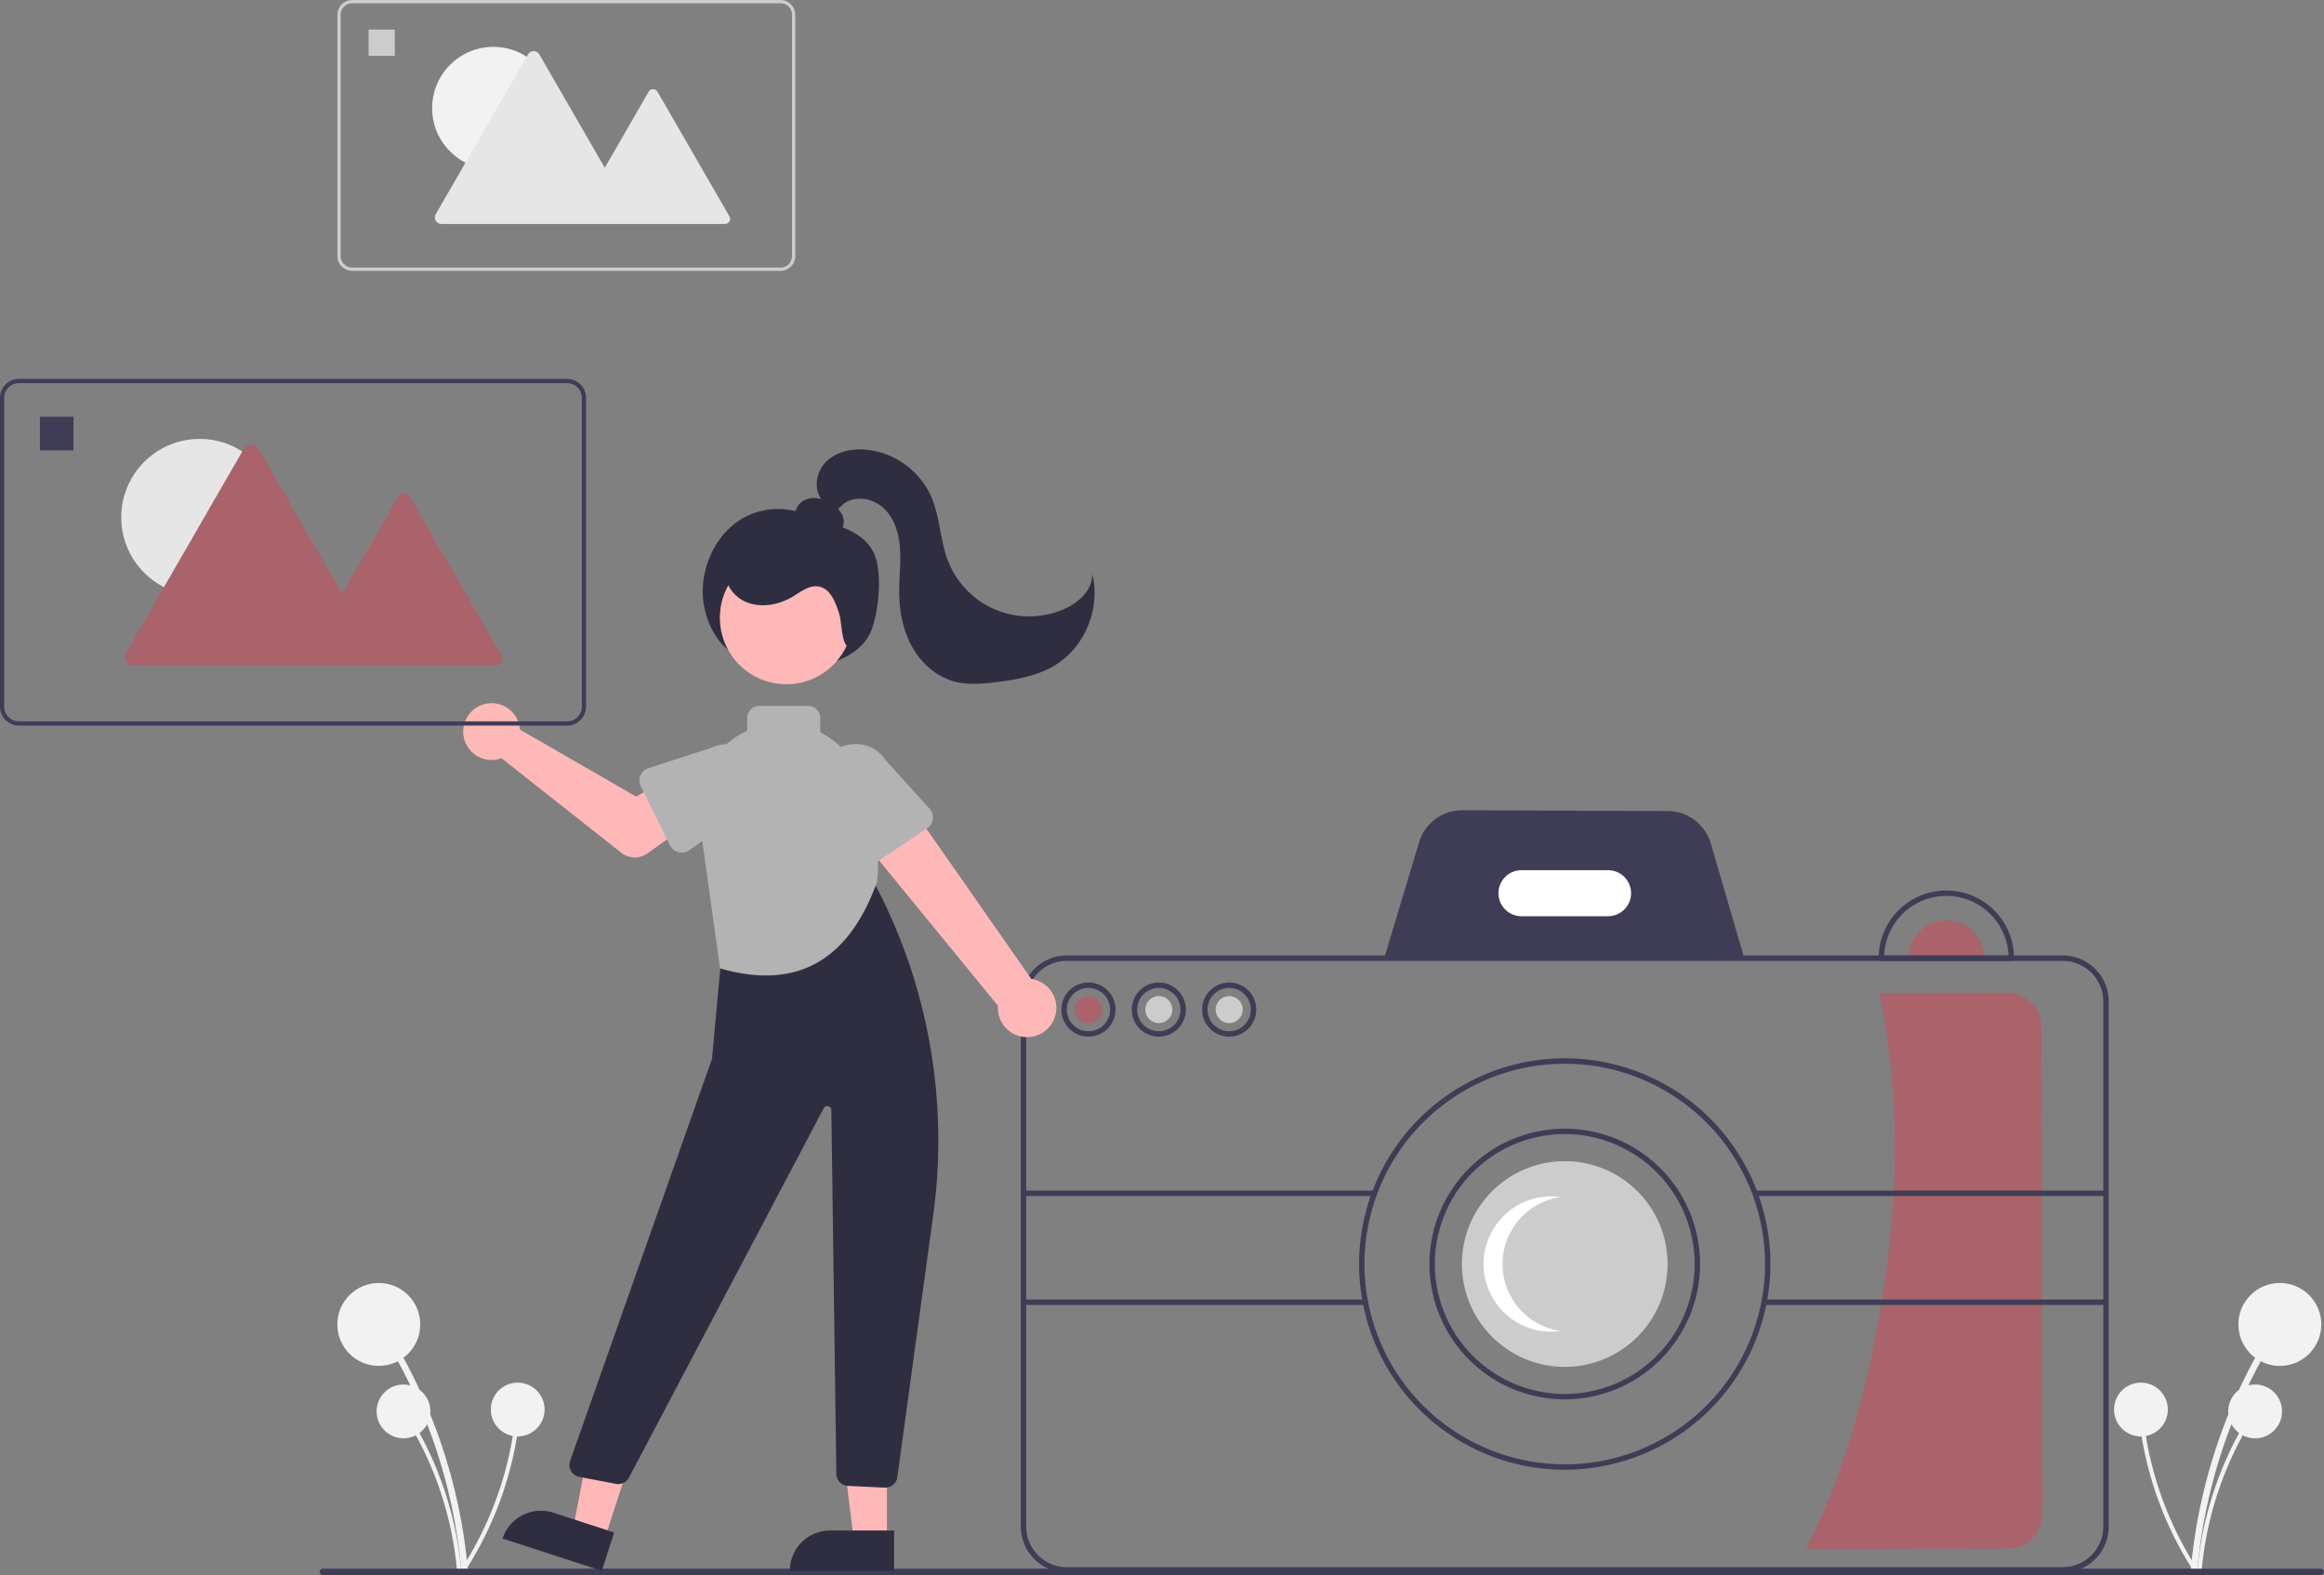 <svg id="adb94446-5251-4268-838a-0133635768e6" data-name="Layer 1" xmlns="http://www.w3.org/2000/svg" width="858.756" height="581.934" viewBox="0 0 858.756 581.934"><rect x="0" y="0" width="858.756" height="581.934" fill="#808080" stroke="none"/><path d="M982.603,738.675a198.585,198.585,0,0,1,16.436-62.675q3.709-8.286,8.165-16.208a1.21,1.21,0,0,0-2.089-1.221,201.33,201.33,0,0,0-22.403,61.805q-1.682,9.086-2.528,18.299c-.143,1.549,2.276,1.54,2.419,0Z" transform="translate(-170.622 -159.033)" fill="#f2f2f2"/><circle cx="842.441" cy="489.319" r="15.319" fill="#f2f2f2"/><path d="M984.17,739.082a128.832,128.832,0,0,1,10.662-40.66q2.406-5.376,5.297-10.515a.785.785,0,0,0-1.355-.792,130.613,130.613,0,0,0-14.534,40.096q-1.091,5.894-1.64,11.872c-.093,1.005,1.477.999,1.569,0Z" transform="translate(-170.622 -159.033)" fill="#f2f2f2"/><circle cx="833.309" cy="521.452" r="9.938" fill="#f2f2f2"/><path d="M982.19,738.144a128.832,128.832,0,0,1-16.601-38.618q-1.409-5.719-2.29-11.549a.785.785,0,0,0-1.555.209,130.612,130.612,0,0,0,13.202,40.554q2.765,5.319,6.008,10.369c.545.85,1.779-.121,1.237-.965Z" transform="translate(-170.622 -159.033)" fill="#f2f2f2"/><circle cx="791.108" cy="520.755" r="9.938" fill="#f2f2f2"/><path d="M341.049,738.675a198.585,198.585,0,0,0-16.436-62.675q-3.709-8.286-8.165-16.208a1.21,1.21,0,0,1,2.089-1.221,201.33,201.33,0,0,1,22.403,61.805q1.682,9.086,2.528,18.299c.143,1.549-2.276,1.54-2.419,0Z" transform="translate(-170.622 -159.033)" fill="#f2f2f2"/><circle cx="139.968" cy="489.319" r="15.319" fill="#f2f2f2"/><path d="M339.482,739.082a128.832,128.832,0,0,0-10.662-40.66q-2.406-5.376-5.297-10.515a.785.785,0,0,1,1.355-.792,130.612,130.612,0,0,1,14.534,40.096q1.091,5.894,1.64,11.872c.093,1.005-1.477.999-1.569,0Z" transform="translate(-170.622 -159.033)" fill="#f2f2f2"/><circle cx="149.1" cy="521.452" r="9.938" fill="#f2f2f2"/><path d="M341.463,738.144A128.831,128.831,0,0,0,358.064,699.526q1.409-5.719,2.291-11.549a.785.785,0,0,1,1.555.209,130.612,130.612,0,0,1-13.202,40.554Q345.944,734.058,342.7,739.109c-.545.85-1.779-.121-1.237-.965Z" transform="translate(-170.622 -159.033)" fill="#f2f2f2"/><circle cx="191.3" cy="520.755" r="9.938" fill="#f2f2f2"/><path d="M925.025,538.412l.239,180.114a12.626,12.626,0,0,1-12.593,12.63l-74.817.11c21.062-39.4,32.987-101.415,32.917-149.218a281.271,281.271,0,0,0-5.721-56.161l47.345-.069A12.626,12.626,0,0,1,925.025,538.412Z" transform="translate(-170.622 -159.033)" fill="#aa636b"/><path d="M1028.187,740.967h-738.294a1.191,1.191,0,0,1,0-2.381h738.294a1.191,1.191,0,0,1,0,2.381Z" transform="translate(-170.622 -159.033)" fill="#3f3d56"/><path d="M815.388,513.794l-133.338-.523,12.966-43.137a16.599,16.599,0,0,1,15.804-11.75h.063l76.106.299a16.597,16.597,0,0,1,15.774,11.875Z" transform="translate(-170.622 -159.033)" fill="#3f3d56"/><path d="M889.826,499.033a14,14,0,0,0-14,14h28A14,14,0,0,0,889.826,499.033Z" transform="translate(-170.622 -159.033)" fill="#aa636b"/><path d="M932.826,740.033h-368a17.019,17.019,0,0,1-17-17v-194a17.019,17.019,0,0,1,17-17h368a17.019,17.019,0,0,1,17,17v194A17.019,17.019,0,0,1,932.826,740.033Zm-368-226a15.017,15.017,0,0,0-15,15v194a15.017,15.017,0,0,0,15,15h368a15.017,15.017,0,0,0,15-15v-194a15.017,15.017,0,0,0-15-15Z" transform="translate(-170.622 -159.033)" fill="#3f3d56"/><path d="M764.826,497.533h-32a8.5,8.5,0,0,1,0-17h32a8.5,8.5,0,0,1,0,17Z" transform="translate(-170.622 -159.033)" fill="#fff"/><path d="M748.826,702.033a76,76,0,1,1,76-76A76.086,76.086,0,0,1,748.826,702.033Zm0-150a74,74,0,1,0,74,74A74.084,74.084,0,0,0,748.826,552.033Z" transform="translate(-170.622 -159.033)" fill="#3f3d56"/><path d="M748.826,676.033a50,50,0,1,1,50-50A50.056,50.056,0,0,1,748.826,676.033Zm0-98a48,48,0,1,0,48,48A48.054,48.054,0,0,0,748.826,578.033Z" transform="translate(-170.622 -159.033)" fill="#3f3d56"/><circle cx="578.204" cy="467" r="38" fill="#ccc"/><path d="M725.826,626.033a25.001,25.001,0,0,1,21.5-24.751,25,25,0,1,0,0,49.502A25.001,25.001,0,0,1,725.826,626.033Z" transform="translate(-170.622 -159.033)" fill="#fff"/><path d="M914.826,514.033h-50v-1a25,25,0,0,1,50,0Zm-47.979-2h45.957a23,23,0,0,0-45.957,0Z" transform="translate(-170.622 -159.033)" fill="#3f3d56"/><path d="M572.826,542.033a10,10,0,1,1,10-10A10.011,10.011,0,0,1,572.826,542.033Zm0-18a8,8,0,1,0,8,8A8.009,8.009,0,0,0,572.826,524.033Z" transform="translate(-170.622 -159.033)" fill="#3f3d56"/><circle cx="402.204" cy="373" r="5" fill="#aa636b"/><circle cx="428.204" cy="373" r="5" fill="#ccc"/><circle cx="454.204" cy="373" r="5" fill="#ccc"/><path d="M598.826,542.033a10,10,0,1,1,10-10A10.011,10.011,0,0,1,598.826,542.033Zm0-18a8,8,0,1,0,8,8A8.009,8.009,0,0,0,598.826,524.033Z" transform="translate(-170.622 -159.033)" fill="#3f3d56"/><path d="M624.826,542.033a10,10,0,1,1,10-10A10.011,10.011,0,0,1,624.826,542.033Zm0-18a8,8,0,1,0,8,8A8.009,8.009,0,0,0,624.826,524.033Z" transform="translate(-170.622 -159.033)" fill="#3f3d56"/><rect x="378.204" y="439.874" width="130" height="2" fill="#3f3d56"/><rect x="378.204" y="480.126" width="126.771" height="2" fill="#3f3d56"/><rect x="648.204" y="439.874" width="130" height="2" fill="#3f3d56"/><rect x="651.204" y="480.126" width="126.771" height="2" fill="#3f3d56"/><path d="M443.448,401.509c-8.109-3.725-13.44-14.377-13.137-24.881s5.831-20.329,13.456-25.338a26.649,26.649,0,0,1,25.219-1.906c8.183,3.483,19.169,4.432,24.087,13.089,3.78,6.653,2.418,21.495-.258,28.892-2.313,6.394-7.968,9.997-13.483,12.013a45.34,45.34,0,0,1-37.511-3.022" transform="translate(-170.622 -159.033)" fill="#2f2e41"/><polygon points="223.381 568.707 211.722 564.914 220.803 518.141 238.01 523.739 223.381 568.707" fill="#ffb8b8"/><path d="M372.583,718.896h23.644a0,0,0,0,1,0,0v14.887a0,0,0,0,1,0,0H357.696a0,0,0,0,1,0,0v0A14.887,14.887,0,0,1,372.583,718.896Z" transform="translate(72.575 -240.02) rotate(18.021)" fill="#2f2e41"/><polygon points="327.75 568.961 315.49 568.96 309.658 521.672 327.752 521.673 327.75 568.961" fill="#ffb8b8"/><path d="M306.733,565.457h23.644a0,0,0,0,1,0,0v14.887a0,0,0,0,1,0,0H291.846a0,0,0,0,1,0,0v0A14.887,14.887,0,0,1,306.733,565.457Z" fill="#2f2e41"/><path d="M497.755,708.652c-.074,0-.147-.002-.222-.006l-13.586-.647a4.506,4.506,0,0,1-4.285-4.433L477.821,569.175a1.5,1.5,0,0,0-2.827-.679l-71.959,136.44a4.476,4.476,0,0,1-4.822,2.321l-13.521-2.575a4.499,4.499,0,0,1-3.401-5.918l52.43-148.552,4.034-43.943a4.47,4.47,0,0,1,3.936-4.05c15.277-1.877,36.624-14.395,45.092-19.689a4.446,4.446,0,0,1,3.531-.531,4.556,4.556,0,0,1,2.831,2.245A202.748,202.748,0,0,1,515.422,608.221l-13.217,96.54A4.475,4.475,0,0,1,497.755,708.652Z" transform="translate(-170.622 -159.033)" fill="#2f2e41"/><circle cx="290.564" cy="228.237" r="24.561" fill="#ffb8b8"/><path d="M436.714,516.821l-7.396-52.845a31.045,31.045,0,0,1,60.574-13.635c2.106,9.769,6.385,21.66,4.822,34.479h0C483.761,515.22,463.878,524.593,436.714,516.821Z" transform="translate(-170.622 -159.033)" fill="#b3b3b3"/><path d="M469.214,434.821h-18a4.505,4.505,0,0,1-4.5-4.5v-6a4.505,4.505,0,0,1,4.5-4.5h18a4.505,4.505,0,0,1,4.5,4.5v6A4.505,4.505,0,0,1,469.214,434.821Z" transform="translate(-170.622 -159.033)" fill="#b3b3b3"/><path d="M560.437,534.703a10.743,10.743,0,0,0-8.715-13.979l-56.029-80.214L479.079,456.935l60.299,73.683a10.801,10.801,0,0,0,21.059,4.085Z" transform="translate(-170.622 -159.033)" fill="#ffb8b8"/><path d="M513.22,465.049l-20.234,13.507a4.817,4.817,0,0,1-7.029-1.948l-10.365-21.928A13.377,13.377,0,0,1,497.888,439.892l16.229,17.919a4.817,4.817,0,0,1-.897,7.239Z" transform="translate(-170.622 -159.033)" fill="#b3b3b3"/><path d="M362.502,426.923a10.526,10.526,0,0,1,.239,1.64l42.957,24.782,10.441-6.011,11.131,14.572-17.45,12.438a8,8,0,0,1-9.598-.234l-44.297-34.946a10.497,10.497,0,1,1,6.576-12.241Z" transform="translate(-170.622 -159.033)" fill="#ffb8b8"/><path d="M418.185,471.353l-10.794-21.802a4.817,4.817,0,0,1,2.835-6.72l23.078-7.46a13.377,13.377,0,0,1,11.8,24.012L425.248,473.173a4.817,4.817,0,0,1-7.063-1.82Z" transform="translate(-170.622 -159.033)" fill="#b3b3b3"/><path d="M477.668,356.337a4.063,4.063,0,0,0,4.317-2.409,5.851,5.851,0,0,0-.416-5.138,10.736,10.736,0,0,0-3.776-3.703,12.406,12.406,0,0,0-5.982-2.058,7.461,7.461,0,0,0-5.794,2.199,5.377,5.377,0,0,0-.972,5.928c.898,1.732,2.783,2.703,4.619,3.362a27.094,27.094,0,0,0,11.378,1.494" transform="translate(-170.622 -159.033)" fill="#2f2e41"/><path d="M485.522,398.452c-4.293.202-3.554-8.907-4.897-12.989s-3.196-8.951-7.421-9.734c-3.463-.641-6.592,1.891-9.609,3.709-5.376,3.24-12.336,4.435-17.981,1.691s-9.079-10.078-6.333-15.723a12.876,12.876,0,0,1,8.049-6.341,25.906,25.906,0,0,1,10.462-.503,53.527,53.527,0,0,1,21.886,7.757c4.582,2.874,8.942,6.786,10.306,12.02s1.92,19.465-3.413,20.366Z" transform="translate(-170.622 -159.033)" fill="#2f2e41"/><path d="M474.29,343.668c-3.243-4.111-2.021-10.588,1.758-14.211s9.4-4.753,14.615-4.292a29.621,29.621,0,0,1,24.025,17.275c3.296,7.539,3.269,16.163,6.249,23.832a32.137,32.137,0,0,0,43.41,17.543c5.188-2.392,10.128-7.076,9.832-12.782,3.28,12.646-2.628,27.112-13.823,33.847-6.557,3.945-14.323,5.284-21.92,6.206-4.951.601-10.039,1.047-14.87-.19-6.759-1.731-12.418-6.72-15.845-12.798s-4.775-13.161-4.827-20.138c-.041-5.435.671-10.873.295-16.296s-2.006-11.031-5.937-14.785-10.564-4.99-14.878-1.683c-1.734,1.329-3.004,3.27-4.956,4.25s-5.036.218-5.167-1.963Z" transform="translate(-170.622 -159.033)" fill="#2f2e41"/><path d="M380.185,427.099H177.607a6.994,6.994,0,0,1-6.985-6.985V306.018a6.994,6.994,0,0,1,6.985-6.985H380.185A6.993,6.993,0,0,1,387.17,306.018V420.113A6.993,6.993,0,0,1,380.185,427.099ZM177.607,300.585a5.439,5.439,0,0,0-5.433,5.433V420.113a5.439,5.439,0,0,0,5.433,5.433H380.185a5.439,5.439,0,0,0,5.433-5.433V306.018a5.439,5.439,0,0,0-5.433-5.433Z" transform="translate(-170.622 -159.033)" fill="#3f3d56"/><circle cx="73.768" cy="191.125" r="28.967" fill="#e6e6e6"/><path d="M356.012,401.309l-34.003-58.895a2.421,2.421,0,0,0-4.194,0l-20.751,35.942-30.936-53.582a3.105,3.105,0,0,0-5.377,0L217.155,400.284a3.105,3.105,0,0,0,2.689,4.657h134.072A2.421,2.421,0,0,0,356.012,401.309Z" transform="translate(-170.622 -159.033)" fill="#aa636b"/><rect x="14.747" y="153.971" width="12.419" height="12.419" fill="#3f3d56"/><path d="M459.039,259.099H300.753a5.464,5.464,0,0,1-5.458-5.458V164.491a5.465,5.465,0,0,1,5.458-5.458H459.039a5.464,5.464,0,0,1,5.458,5.458v89.15A5.464,5.464,0,0,1,459.039,259.099ZM300.753,160.246a4.25,4.25,0,0,0-4.245,4.245v89.15a4.25,4.25,0,0,0,4.245,4.245H459.039a4.25,4.25,0,0,0,4.245-4.245V164.491a4.25,4.25,0,0,0-4.245-4.245Z" transform="translate(-170.622 -159.033)" fill="#ccc"/><circle cx="182.312" cy="39.947" r="22.634" fill="#f2f2f2"/><path d="M440.152,238.947,413.583,192.929a1.892,1.892,0,0,0-3.277,0l-16.214,28.084L369.92,179.146a2.426,2.426,0,0,0-4.202,0L331.654,238.147a2.426,2.426,0,0,0,2.101,3.639H438.513A1.892,1.892,0,0,0,440.152,238.947Z" transform="translate(-170.622 -159.033)" fill="#e6e6e6"/><rect x="136.195" y="10.916" width="9.703" height="9.703" fill="#ccc"/></svg>